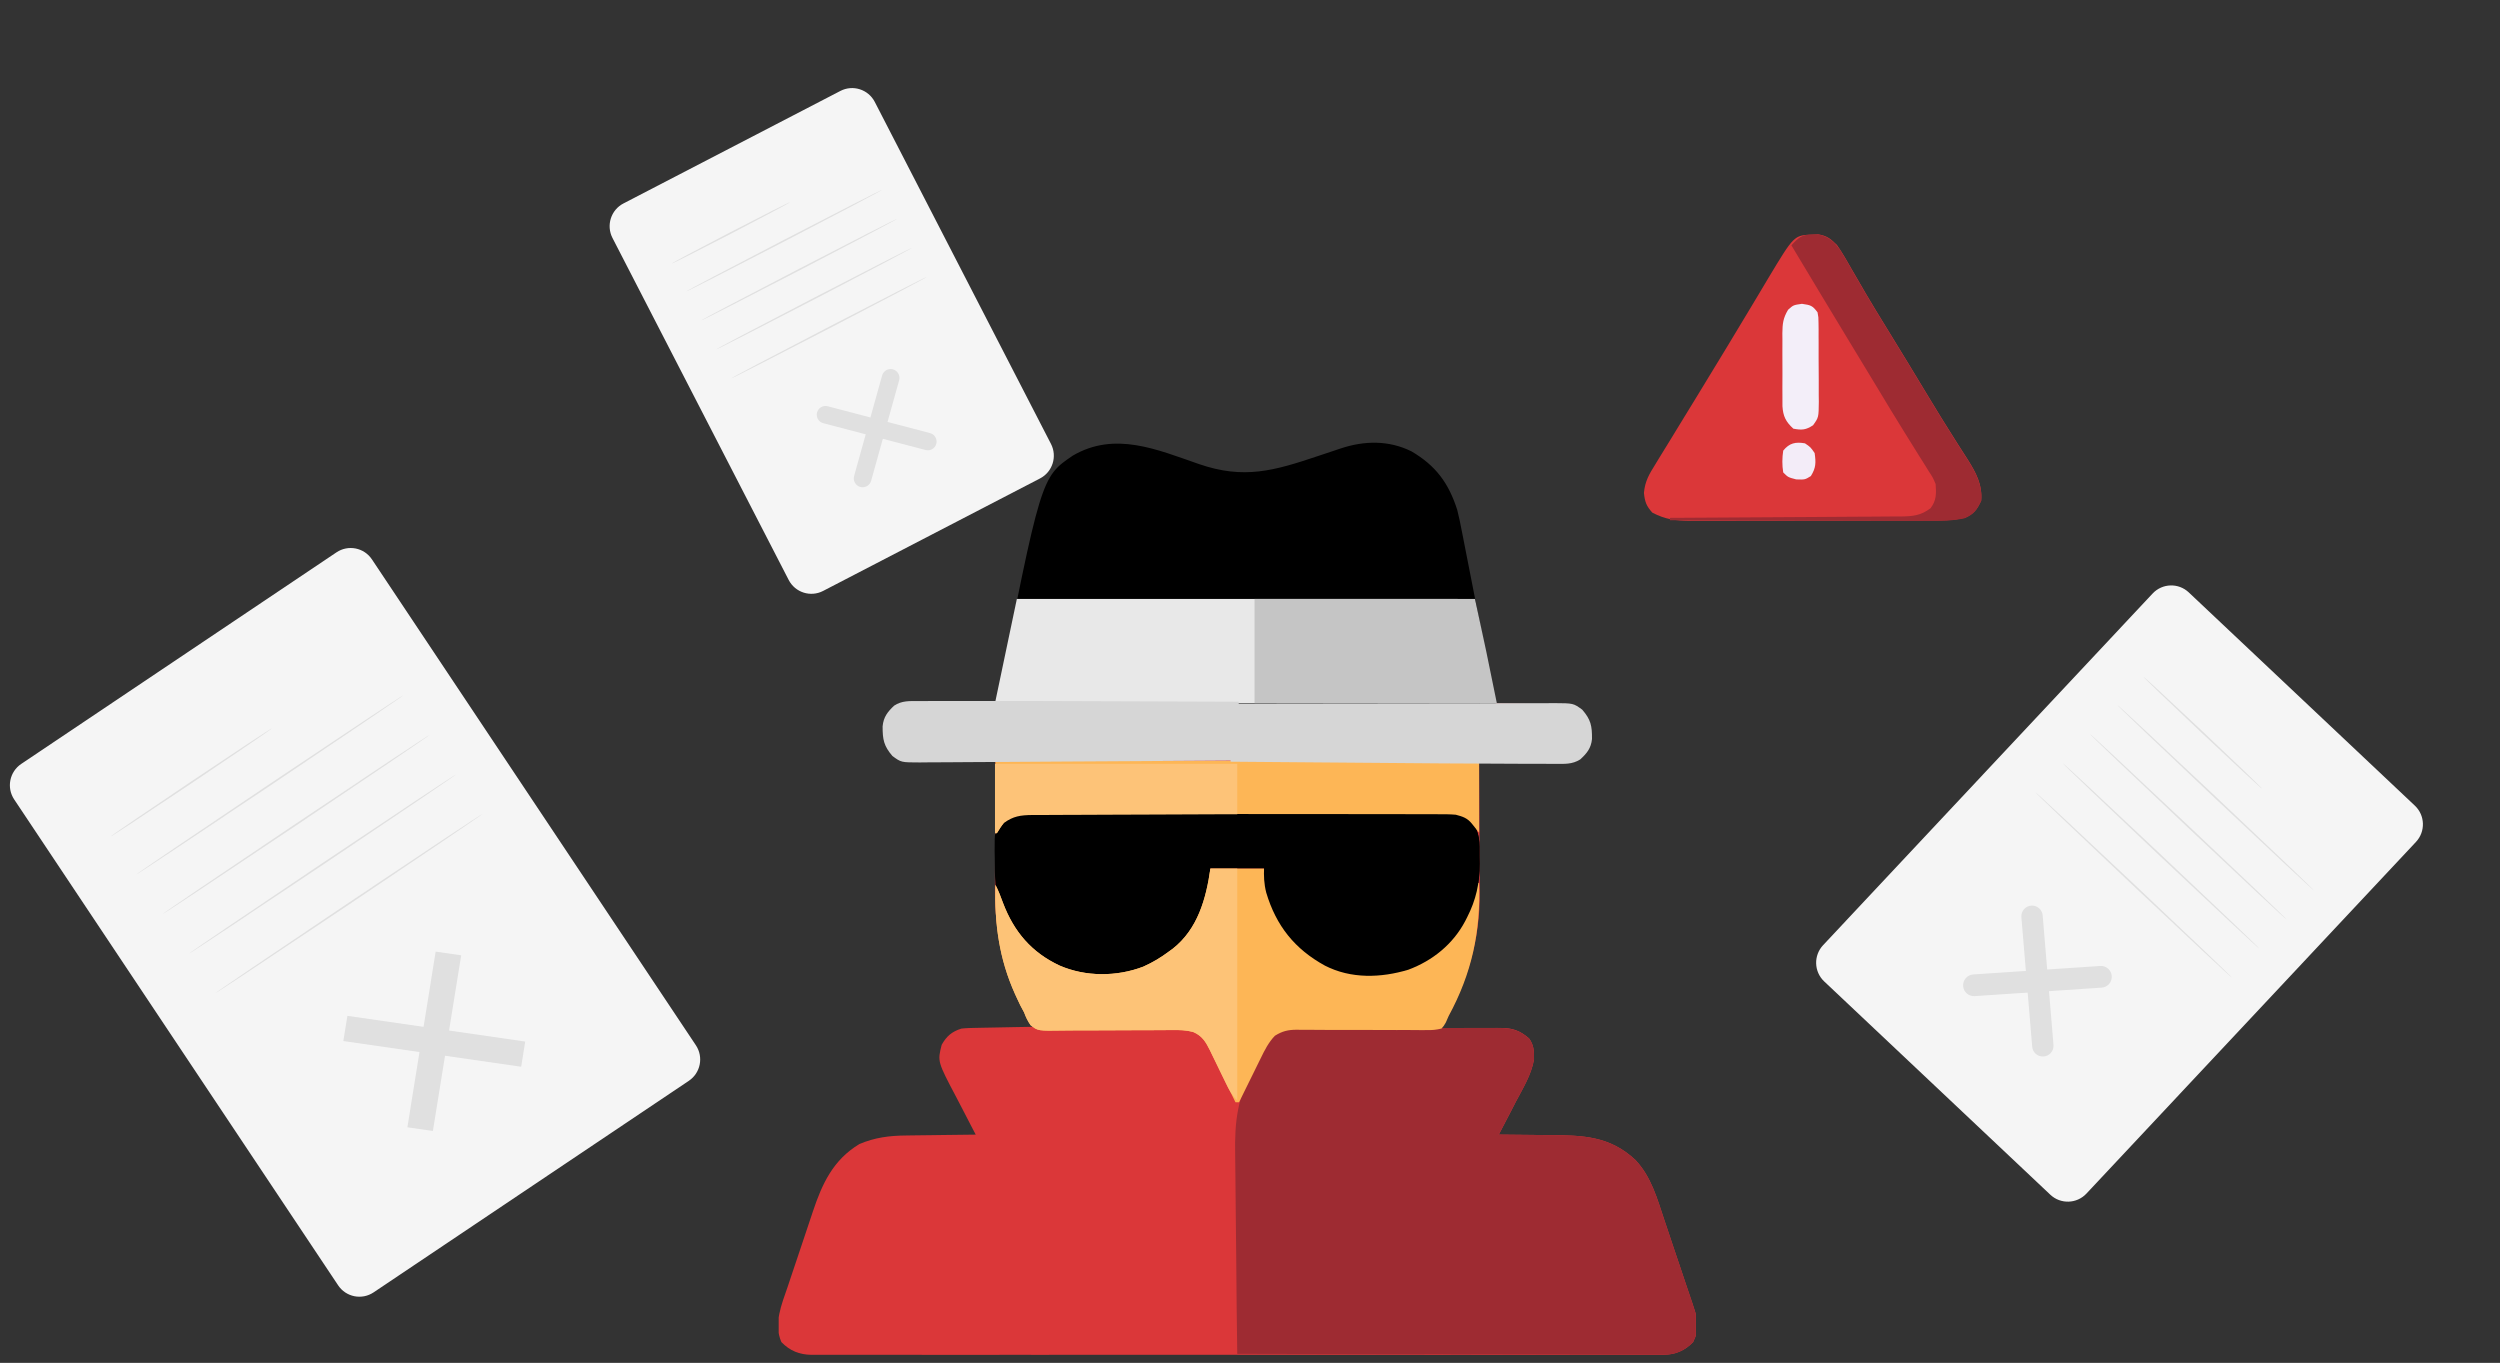 <svg width="288" height="157" viewBox="0 0 288 157" fill="none" xmlns="http://www.w3.org/2000/svg">
<rect x="0" y="0" width="288" height="157" fill="#333333" stroke="none"/>
<path d="M38.763 63.63L2.448 88.002C1.096 88.909 0.732 90.743 1.635 92.097L38.955 148.072C39.858 149.426 41.686 149.789 43.038 148.882L79.353 124.511C80.705 123.603 81.069 121.77 80.166 120.415L42.846 64.441C41.943 63.086 40.115 62.723 38.763 63.63Z" fill="#F5F5F5"/>
<path d="M60.507 119.986L60.039 122.89L39.553 119.929L40.02 117.025L60.507 119.986Z" fill="#E0E0E0"/>
<path d="M50.189 109.627L53.129 110.052L49.87 130.288L46.93 129.864L50.189 109.627Z" fill="#E0E0E0"/>
<path d="M31.319 83.907C31.349 83.951 27.219 86.774 22.096 90.212C16.972 93.65 12.795 96.401 12.766 96.357C12.736 96.313 16.865 93.491 21.99 90.052C27.113 86.614 31.29 83.863 31.319 83.907Z" fill="#E0E0E0"/>
<path d="M46.474 80.088C46.504 80.132 39.636 84.793 31.137 90.496C22.635 96.201 15.721 100.789 15.691 100.745C15.662 100.701 22.529 96.041 31.03 90.336C39.529 84.633 46.445 80.044 46.474 80.088Z" fill="#E0E0E0"/>
<path d="M49.513 84.645C49.543 84.689 42.675 89.349 34.176 95.052C25.674 100.758 18.76 105.346 18.731 105.301C18.701 105.257 25.567 100.598 34.069 94.893C42.569 89.19 49.484 84.601 49.513 84.645Z" fill="#E0E0E0"/>
<path d="M52.552 89.203C52.582 89.248 45.714 93.908 37.215 99.611C28.713 105.316 21.799 109.904 21.77 109.86C21.74 109.816 28.607 105.157 37.108 99.451C45.608 93.748 52.523 89.159 52.552 89.203Z" fill="#E0E0E0"/>
<path d="M55.591 93.758C55.621 93.802 48.753 98.462 40.254 104.166C31.752 109.871 24.838 114.459 24.809 114.415C24.779 114.371 31.646 109.711 40.148 104.006C48.646 98.303 55.562 93.714 55.591 93.758Z" fill="#E0E0E0"/>
<path d="M278.194 92.814L252.143 68.242C250.959 67.126 249.097 67.184 247.983 68.373L210.02 108.885C208.906 110.074 208.963 111.943 210.146 113.059L236.198 137.631C237.381 138.747 239.244 138.689 240.358 137.5L278.32 96.988C279.434 95.799 279.378 93.93 278.194 92.814Z" fill="#F5F5F5"/>
<path d="M236.562 120.375C236.62 121.061 236.103 121.662 235.416 121.708C234.747 121.753 234.165 121.252 234.109 120.583L232.863 105.659C232.805 104.973 233.322 104.372 234.009 104.326C234.679 104.281 235.26 104.782 235.316 105.451L236.562 120.375Z" fill="#E0E0E0"/>
<path d="M241.944 111.279C242.625 111.234 243.215 111.742 243.272 112.422C243.33 113.119 242.806 113.73 242.108 113.776L227.482 114.753C226.802 114.799 226.211 114.29 226.154 113.611C226.096 112.913 226.621 112.303 227.319 112.256L241.944 111.279Z" fill="#E0E0E0"/>
<path d="M260.587 90.853C260.551 90.891 257.464 88.038 253.693 84.481C249.921 80.923 246.894 78.008 246.93 77.969C246.966 77.931 250.052 80.783 253.825 84.341C257.595 87.898 260.623 90.814 260.587 90.853Z" fill="#E0E0E0"/>
<path d="M266.558 102.572C266.522 102.611 261.42 97.857 255.163 91.956C248.905 86.052 243.862 81.237 243.899 81.198C243.935 81.159 249.036 85.912 255.294 91.816C261.55 97.717 266.594 102.534 266.558 102.572Z" fill="#E0E0E0"/>
<path d="M263.417 105.928C263.381 105.966 258.279 101.212 252.023 95.311C245.764 89.407 240.722 84.592 240.758 84.553C240.795 84.515 245.895 89.268 252.154 95.171C258.41 101.072 263.454 105.889 263.417 105.928Z" fill="#E0E0E0"/>
<path d="M260.275 109.281C260.238 109.32 255.136 104.566 248.88 98.665C242.622 92.761 237.579 87.946 237.616 87.907C237.652 87.868 242.753 92.621 249.011 98.525C255.267 104.426 260.311 109.243 260.275 109.281Z" fill="#E0E0E0"/>
<path d="M257.132 112.637C257.096 112.675 251.994 107.921 245.738 102.02C239.479 96.116 234.437 91.301 234.473 91.262C234.509 91.224 239.61 95.977 245.869 101.88C252.125 107.781 257.168 112.598 257.132 112.637Z" fill="#E0E0E0"/>
<path d="M96.811 10.477L71.821 23.438C70.377 24.186 69.812 25.968 70.559 27.417L90.855 66.808C91.602 68.258 93.377 68.826 94.821 68.077L119.811 55.116C121.254 54.368 121.819 52.586 121.072 51.137L100.776 11.745C100.029 10.296 98.254 9.728 96.811 10.477Z" fill="#F5F5F5"/>
<path d="M107.142 49.891C107.687 50.034 108.009 50.596 107.858 51.14C107.71 51.67 107.166 51.983 106.635 51.843L94.844 48.754C94.299 48.611 93.977 48.048 94.128 47.504C94.276 46.974 94.82 46.661 95.351 46.801L107.142 49.891Z" fill="#E0E0E0"/>
<path d="M101.619 43.258C101.769 42.722 102.319 42.405 102.857 42.546C103.408 42.69 103.735 43.26 103.581 43.81L100.355 55.387C100.206 55.924 99.655 56.24 99.118 56.1C98.566 55.955 98.24 55.386 98.393 54.835L101.619 43.258Z" fill="#E0E0E0"/>
<path d="M91 23.299C91.022 23.343 87.995 24.958 84.239 26.907C80.482 28.855 77.418 30.398 77.395 30.354C77.373 30.309 80.399 28.694 84.156 26.745C87.913 24.798 90.977 23.254 91 23.299Z" fill="#E0E0E0"/>
<path d="M101.626 21.867C101.649 21.911 96.614 24.568 90.383 27.8C84.148 31.033 79.078 33.617 79.055 33.572C79.032 33.528 84.066 30.872 90.3 27.639C96.531 24.407 101.603 21.822 101.626 21.867Z" fill="#E0E0E0"/>
<path d="M103.349 25.209C103.372 25.253 98.337 27.91 92.105 31.142C85.871 34.375 80.801 36.959 80.778 36.914C80.755 36.87 85.788 34.214 92.023 30.981C98.254 27.749 103.326 25.164 103.349 25.209Z" fill="#E0E0E0"/>
<path d="M105.066 28.549C105.089 28.593 100.054 31.25 93.822 34.481C87.588 37.715 82.517 40.299 82.495 40.254C82.472 40.21 87.505 37.554 93.739 34.321C99.971 31.089 105.043 28.504 105.066 28.549Z" fill="#E0E0E0"/>
<path d="M106.79 31.89C106.813 31.935 101.779 34.591 95.547 37.823C89.313 41.056 84.242 43.641 84.219 43.596C84.197 43.551 89.23 40.895 95.464 37.662C101.696 34.431 106.767 31.846 106.79 31.89Z" fill="#E0E0E0"/>
<g clip-path="url(#clip0_2027_5004)">
<path d="M137.396 54.317C142.318 56.003 145.617 55.046 150.412 53.446C150.924 53.276 151.436 53.107 151.948 52.938C152.263 52.834 152.577 52.729 152.892 52.624C155.472 51.77 158.157 51.712 160.643 52.938C163.303 54.489 164.703 56.377 165.644 59.282C165.838 60.028 165.99 60.779 166.135 61.536C166.178 61.748 166.22 61.961 166.264 62.179C166.402 62.873 166.537 63.566 166.672 64.26C166.768 64.744 166.864 65.228 166.96 65.712C167.212 66.979 167.461 68.247 167.709 69.515C167.964 70.812 168.221 72.108 168.477 73.404C168.979 75.942 169.479 78.481 169.977 81.02C170.106 81.021 170.236 81.023 170.369 81.024C171.714 81.037 173.06 81.055 174.406 81.075C174.908 81.081 175.41 81.087 175.912 81.092C176.634 81.099 177.356 81.11 178.078 81.121C178.414 81.123 178.414 81.123 178.757 81.125C179.898 81.147 180.763 81.187 181.74 81.848C182.704 82.92 182.843 83.586 182.83 85.002C182.728 85.999 182.248 86.551 181.52 87.192C180.838 87.612 180.284 87.671 179.503 87.669C179.199 87.669 179.199 87.669 178.89 87.669C178.672 87.668 178.454 87.666 178.229 87.665C177.894 87.665 177.894 87.665 177.552 87.665C176.837 87.663 176.122 87.661 175.407 87.658C174.923 87.657 174.438 87.656 173.954 87.655C172.766 87.653 171.578 87.65 170.39 87.645C170.392 87.872 170.394 88.099 170.396 88.333C170.412 90.488 170.425 92.644 170.433 94.8C170.437 95.908 170.443 97.016 170.452 98.123C170.461 99.196 170.466 100.269 170.468 101.341C170.47 101.747 170.473 102.153 170.477 102.558C170.54 108.437 168.955 113.424 166.057 118.493C166.3 118.49 166.544 118.486 166.795 118.483C167.701 118.472 168.608 118.465 169.515 118.459C169.907 118.456 170.299 118.451 170.691 118.446C171.255 118.438 171.82 118.435 172.384 118.432C172.558 118.429 172.733 118.426 172.912 118.423C174.262 118.422 175.095 118.728 176.142 119.619C176.711 120.392 176.736 121.115 176.719 122.057C176.41 123.811 175.444 125.37 174.62 126.929C174.431 127.297 174.242 127.665 174.054 128.032C173.594 128.927 173.129 129.818 172.66 130.708C172.786 130.708 172.912 130.709 173.041 130.71C174.364 130.719 175.686 130.733 177.009 130.751C177.501 130.756 177.993 130.761 178.485 130.764C182.333 130.788 185.435 130.861 188.388 133.62C190.227 135.544 190.923 138.126 191.752 140.6C191.857 140.911 191.962 141.223 192.067 141.535C192.285 142.184 192.502 142.833 192.718 143.483C192.994 144.31 193.275 145.136 193.556 145.961C193.774 146.603 193.988 147.245 194.202 147.888C194.304 148.193 194.407 148.497 194.512 148.801C195.86 152.743 195.86 152.743 195.049 154.607C194.072 155.612 192.979 156.056 191.587 156.076C191.43 156.074 191.273 156.072 191.112 156.07C190.94 156.071 190.769 156.072 190.592 156.073C190.019 156.076 189.446 156.074 188.872 156.071C188.457 156.072 188.041 156.073 187.625 156.075C186.484 156.078 185.343 156.076 184.202 156.074C182.971 156.072 181.74 156.075 180.508 156.077C178.236 156.081 175.964 156.08 173.692 156.078C171.593 156.076 169.494 156.075 167.395 156.076C167.256 156.076 167.117 156.076 166.973 156.077C166.408 156.077 165.843 156.077 165.278 156.077C159.975 156.08 154.673 156.078 149.371 156.073C144.66 156.069 139.95 156.07 135.24 156.074C129.947 156.078 124.654 156.08 119.362 156.077C118.797 156.077 118.233 156.077 117.669 156.076C117.53 156.076 117.391 156.076 117.248 156.076C115.15 156.075 113.053 156.076 110.955 156.078C108.57 156.081 106.185 156.08 103.799 156.076C102.582 156.074 101.365 156.073 100.148 156.075C99.034 156.078 97.92 156.077 96.806 156.072C96.403 156.071 95.999 156.072 95.596 156.074C95.048 156.076 94.501 156.074 93.953 156.07C93.796 156.072 93.639 156.074 93.478 156.076C92.085 156.056 90.992 155.612 90.015 154.607C89.089 152.479 90.049 150.262 90.752 148.2C90.861 147.874 90.97 147.547 91.078 147.221C91.305 146.54 91.534 145.859 91.764 145.18C92.059 144.313 92.348 143.446 92.636 142.577C92.859 141.904 93.085 141.231 93.311 140.559C93.418 140.239 93.525 139.919 93.632 139.6C94.709 136.368 95.973 133.62 99.002 131.795C100.778 131.037 102.489 130.82 104.404 130.809C104.75 130.803 104.75 130.803 105.102 130.798C105.829 130.786 106.557 130.779 107.284 130.772C107.781 130.766 108.277 130.758 108.774 130.751C109.984 130.733 111.194 130.719 112.404 130.708C112.286 130.482 112.167 130.257 112.044 130.025C111.601 129.18 111.164 128.332 110.729 127.483C110.541 127.117 110.351 126.753 110.159 126.389C107.993 122.282 107.993 122.282 108.484 120.356C109.052 119.355 109.656 118.843 110.753 118.493C111.388 118.425 112.022 118.416 112.66 118.407C112.842 118.403 113.023 118.399 113.211 118.395C113.789 118.383 114.367 118.373 114.945 118.363C115.338 118.356 115.731 118.347 116.124 118.339C117.085 118.319 118.046 118.302 119.008 118.286C118.927 118.154 118.846 118.021 118.763 117.885C115.738 112.889 114.566 107.853 114.614 102.04C114.615 101.623 114.616 101.205 114.616 100.787C114.619 99.7 114.625 98.612 114.632 97.524C114.638 96.41 114.641 95.295 114.644 94.18C114.651 92.002 114.661 89.824 114.674 87.645C114.55 87.647 114.426 87.648 114.299 87.649C113.006 87.663 111.714 87.672 110.422 87.679C109.94 87.683 109.458 87.687 108.976 87.692C108.283 87.7 107.589 87.703 106.896 87.706C106.681 87.709 106.466 87.712 106.245 87.716C105.116 87.716 104.292 87.678 103.325 87.024C102.361 85.952 102.221 85.286 102.234 83.87C102.336 82.874 102.817 82.321 103.544 81.68C104.233 81.256 104.81 81.198 105.599 81.185C105.81 81.181 106.02 81.177 106.237 81.172C106.464 81.169 106.691 81.165 106.925 81.162C107.158 81.157 107.391 81.153 107.631 81.149C108.375 81.135 109.119 81.123 109.864 81.111C110.368 81.102 110.872 81.093 111.376 81.084C112.613 81.061 113.85 81.04 115.087 81.02C115.12 80.849 115.12 80.849 115.154 80.675C115.698 77.89 116.246 75.106 116.798 72.322C117.065 70.976 117.331 69.63 117.594 68.283C117.847 66.981 118.105 65.681 118.364 64.38C118.463 63.886 118.559 63.391 118.655 62.896C119.352 59.292 119.995 56.067 123.07 53.757C127.75 50.601 132.592 52.666 137.396 54.317Z" fill="#DB3739"/>
<path d="M149.164 118.463C149.493 118.461 149.493 118.461 149.829 118.459C150.07 118.459 150.311 118.459 150.559 118.458C150.813 118.457 151.067 118.456 151.328 118.455C152.024 118.453 152.721 118.451 153.417 118.45C153.852 118.45 154.287 118.449 154.722 118.448C156.084 118.445 157.446 118.443 158.809 118.442C160.38 118.441 161.951 118.438 163.523 118.432C164.738 118.427 165.953 118.425 167.168 118.425C167.894 118.425 168.619 118.423 169.345 118.42C170.154 118.416 170.964 118.417 171.774 118.418C172.013 118.416 172.253 118.414 172.5 118.412C174.03 118.42 174.948 118.602 176.141 119.617C176.71 120.391 176.735 121.114 176.718 122.055C176.409 123.809 175.443 125.369 174.62 126.928C174.43 127.296 174.241 127.663 174.053 128.031C173.593 128.926 173.128 129.817 172.659 130.707C172.785 130.707 172.911 130.708 173.041 130.709C174.363 130.718 175.686 130.732 177.008 130.749C177.5 130.755 177.992 130.76 178.485 130.763C182.332 130.787 185.434 130.859 188.387 133.619C190.226 135.543 190.922 138.125 191.751 140.599C191.856 140.91 191.961 141.222 192.066 141.533C192.284 142.182 192.501 142.832 192.718 143.482C192.994 144.309 193.274 145.135 193.555 145.96C193.773 146.601 193.988 147.244 194.201 147.887C194.303 148.192 194.407 148.496 194.511 148.8C195.86 152.741 195.86 152.741 195.049 154.606C194.155 155.525 193.179 155.999 191.892 156.066C191.519 156.07 191.145 156.069 190.772 156.064C190.565 156.065 190.358 156.065 190.145 156.066C189.454 156.067 188.763 156.063 188.072 156.058C187.576 156.058 187.08 156.058 186.584 156.059C185.378 156.059 184.172 156.055 182.966 156.05C181.562 156.044 180.158 156.043 178.755 156.042C176.252 156.04 173.748 156.035 171.245 156.027C168.814 156.019 166.384 156.013 163.953 156.01C163.803 156.01 163.653 156.009 163.498 156.009C162.746 156.008 161.994 156.007 161.241 156.006C155.005 155.997 148.768 155.983 142.531 155.964C142.478 152.295 142.438 148.625 142.414 144.955C142.402 143.25 142.386 141.546 142.36 139.841C142.337 138.353 142.323 136.865 142.318 135.377C142.315 134.591 142.308 133.806 142.291 133.02C142.214 129.237 142.551 126.219 144.528 122.891C144.918 122.226 145.25 121.539 145.588 120.847C146.441 119.291 147.332 118.469 149.164 118.463Z" fill="#9E2B32"/>
<path d="M138.119 53.459C143.302 55.247 146.778 54.233 151.828 52.536C152.367 52.356 152.906 52.176 153.445 51.997C153.776 51.886 154.108 51.775 154.439 51.664C157.156 50.758 159.984 50.697 162.603 51.997C165.405 53.642 166.879 55.644 167.87 58.725C168.073 59.515 168.234 60.311 168.387 61.112C168.432 61.337 168.477 61.562 168.523 61.794C168.668 62.528 168.81 63.262 168.953 63.997C169.054 64.51 169.155 65.022 169.256 65.535C169.521 66.879 169.783 68.222 170.045 69.566C170.313 70.939 170.584 72.311 170.854 73.684C171.246 75.681 171.639 77.679 172.028 79.677C172.07 79.888 172.111 80.099 172.154 80.317C172.191 80.508 172.228 80.698 172.266 80.895C172.299 81.062 172.331 81.228 172.365 81.4C172.434 81.78 172.434 81.78 172.434 82C153.356 82 134.279 82 114.623 82C119.919 54.979 119.919 54.979 123.593 52.484C128.435 49.659 133.292 51.789 138.119 53.459Z" fill="black"/>
<path d="M118.012 93.62C118.188 93.62 118.365 93.619 118.547 93.618C118.741 93.618 118.934 93.618 119.134 93.618C119.34 93.618 119.546 93.617 119.758 93.617C120.452 93.615 121.145 93.615 121.839 93.614C122.334 93.613 122.83 93.612 123.326 93.611C124.675 93.608 126.025 93.607 127.374 93.606C128.217 93.606 129.06 93.605 129.902 93.604C132.235 93.601 134.569 93.599 136.902 93.598C137.051 93.598 137.2 93.598 137.354 93.598C137.504 93.598 137.654 93.598 137.808 93.598C138.111 93.598 138.415 93.598 138.718 93.598C138.868 93.598 139.019 93.598 139.174 93.598C141.611 93.597 144.049 93.593 146.487 93.588C148.989 93.584 151.492 93.581 153.995 93.581C155.4 93.581 156.805 93.579 158.21 93.576C159.532 93.572 160.854 93.572 162.176 93.573C162.661 93.574 163.146 93.573 163.631 93.571C164.294 93.568 164.956 93.569 165.618 93.572C165.81 93.57 166.002 93.568 166.2 93.566C167.461 93.576 168.527 93.716 169.511 94.587C170.543 95.983 170.434 96.993 170.441 98.707C170.448 99.09 170.448 99.09 170.454 99.481C170.464 101.755 170.042 103.661 169.01 105.681C168.901 105.894 168.901 105.894 168.79 106.111C167.387 108.766 165.046 110.664 162.241 111.71C159.081 112.662 155.638 112.776 152.643 111.245C149.153 109.333 147.007 106.654 145.872 102.822C145.593 101.827 145.627 101.181 145.627 100.066C143.584 100.066 141.541 100.066 139.437 100.066C139.437 100.612 139.437 101.159 139.437 101.722C139.007 104.742 137.253 107.801 134.888 109.671C131.73 112.015 128.446 112.63 124.579 112.28C122.658 111.942 120.978 110.932 119.42 109.796C119.287 109.701 119.154 109.605 119.017 109.507C116.786 107.758 115.101 104.725 114.674 101.929C114.606 100.919 114.598 99.913 114.597 98.901C114.592 98.632 114.586 98.364 114.581 98.087C114.574 95.659 114.574 95.659 115.499 94.683C116.315 93.944 116.914 93.622 118.012 93.62Z" fill="black"/>
<path d="M117.141 69C133.899 69 150.657 69 167.922 69C168.753 72.96 169.584 76.92 170.44 81C152.02 81 133.601 81 114.623 81C115.454 77.04 116.285 73.08 117.141 69Z" fill="#E8E8E8"/>
<path d="M139.437 100.066C141.48 100.066 143.523 100.066 145.627 100.066C145.749 100.809 145.749 100.809 145.872 101.567C146.462 104.856 148.005 107.964 150.786 109.913C152.077 110.805 153.423 111.379 154.913 111.867C155.118 111.936 155.322 112.004 155.532 112.074C159.323 112.422 162.544 111.897 165.644 109.59C165.861 109.436 166.078 109.282 166.302 109.124C168.34 107.124 169.708 104.541 170.184 101.723C170.252 101.723 170.32 101.723 170.39 101.723C170.586 107.295 169.562 112.133 166.882 117.043C166.777 117.287 166.671 117.531 166.563 117.783C166.338 118.173 166.338 118.173 166.057 118.492C165.413 118.64 164.979 118.683 164.334 118.666C164.161 118.667 163.988 118.668 163.809 118.67C163.237 118.672 162.665 118.665 162.092 118.657C161.694 118.658 161.296 118.659 160.897 118.66C159.848 118.664 158.799 118.659 157.75 118.651C156.072 118.641 154.394 118.641 152.716 118.645C152.131 118.644 151.545 118.64 150.96 118.634C150.6 118.634 150.239 118.633 149.879 118.633C149.717 118.63 149.555 118.628 149.388 118.625C148.395 118.628 147.73 118.779 146.866 119.32C146.138 120.08 145.694 120.967 145.237 121.906C145.129 122.124 145.129 122.124 145.019 122.347C144.791 122.808 144.564 123.27 144.338 123.733C144.182 124.047 144.027 124.362 143.872 124.676C143.493 125.444 143.115 126.212 142.738 126.98C142.602 126.98 142.466 126.98 142.326 126.98C142.224 126.772 142.122 126.563 142.017 126.347C141.637 125.57 141.255 124.794 140.872 124.019C140.707 123.683 140.543 123.347 140.379 123.011C140.143 122.527 139.904 122.045 139.666 121.562C139.557 121.338 139.557 121.338 139.446 121.108C138.95 120.112 138.522 119.336 137.454 118.887C136.632 118.666 135.867 118.649 135.023 118.663C134.854 118.664 134.685 118.665 134.51 118.666C134.144 118.668 133.778 118.67 133.413 118.674C132.634 118.681 131.856 118.68 131.077 118.68C129.629 118.68 128.181 118.683 126.733 118.698C125.724 118.709 124.716 118.71 123.707 118.705C123.323 118.705 122.939 118.708 122.555 118.715C119.556 118.765 119.556 118.765 118.713 118.092C118.386 117.611 118.176 117.174 117.976 116.629C117.83 116.349 117.682 116.07 117.53 115.794C117.397 115.517 117.266 115.239 117.137 114.96C117.068 114.809 116.998 114.658 116.926 114.503C115.089 110.426 114.555 106.375 114.674 101.93C115.024 102.614 115.29 103.302 115.551 104.026C116.808 107.329 118.828 109.72 122.064 111.233C125.067 112.536 128.644 112.53 131.7 111.361C132.784 110.877 133.743 110.303 134.691 109.59C134.825 109.492 134.96 109.394 135.099 109.294C137.984 107.032 138.933 103.522 139.437 100.066Z" fill="#FDB656"/>
<path d="M156.819 93.598C157.949 93.597 159.079 93.592 160.209 93.586C161.087 93.582 161.965 93.581 162.843 93.581C163.26 93.58 163.677 93.579 164.094 93.576C164.673 93.572 165.252 93.573 165.831 93.574C166.001 93.572 166.17 93.57 166.345 93.568C167.546 93.577 168.576 93.761 169.511 94.587C170.543 95.983 170.434 96.994 170.441 98.707C170.447 99.091 170.447 99.091 170.454 99.482C170.463 101.755 170.042 103.661 169.009 105.682C168.937 105.823 168.864 105.965 168.79 106.112C167.386 108.767 165.046 110.665 162.241 111.711C159.081 112.662 155.637 112.777 152.643 111.246C149.155 109.335 147.015 106.66 145.872 102.835C145.612 101.817 145.575 100.906 145.627 99.859C144.605 99.859 143.584 99.859 142.531 99.859C142.531 97.878 142.531 95.896 142.531 93.855C147.295 93.633 152.052 93.602 156.819 93.598Z" fill="black"/>
<path d="M114.674 87.644C133.06 87.644 151.446 87.644 170.39 87.644C170.39 90.377 170.39 93.11 170.39 95.926C169.981 95.413 169.981 95.413 169.564 94.891C169.03 94.233 168.522 94.072 167.707 93.856C167.021 93.796 166.337 93.798 165.649 93.8C165.442 93.799 165.236 93.798 165.023 93.797C164.331 93.795 163.64 93.795 162.948 93.795C162.453 93.794 161.957 93.793 161.461 93.791C160.254 93.788 159.047 93.787 157.84 93.786C156.859 93.786 155.877 93.785 154.896 93.784C152.113 93.78 149.33 93.778 146.547 93.779C146.397 93.779 146.247 93.779 146.093 93.779C145.943 93.779 145.793 93.779 145.638 93.779C143.204 93.779 140.771 93.775 138.337 93.769C135.837 93.763 133.337 93.76 130.837 93.761C129.434 93.761 128.031 93.76 126.628 93.755C125.309 93.751 123.989 93.751 122.67 93.754C122.186 93.755 121.702 93.754 121.217 93.751C120.557 93.748 119.896 93.75 119.235 93.753C119.043 93.751 118.851 93.749 118.654 93.747C117.429 93.76 116.706 93.961 115.706 94.684C115.387 95.082 115.141 95.484 114.88 95.926C114.812 95.926 114.744 95.926 114.674 95.926C114.674 93.193 114.674 90.46 114.674 87.644Z" fill="#FDB656"/>
<path d="M144.525 69C152.904 69 161.283 69 169.916 69C170.798 72.991 171.634 76.993 172.434 81C163.224 81 154.014 81 144.525 81C144.525 77.04 144.525 73.08 144.525 69Z" fill="#C5C5C5"/>
<path d="M139.437 100.066C140.458 100.066 141.48 100.066 142.532 100.066C142.532 108.88 142.532 117.693 142.532 126.773C141.905 126.144 141.579 125.549 141.204 124.762C141.069 124.485 140.934 124.208 140.799 123.93C140.588 123.495 140.378 123.059 140.168 122.623C139.965 122.201 139.759 121.78 139.554 121.359C139.492 121.229 139.431 121.1 139.367 120.966C138.892 119.996 138.467 119.313 137.454 118.887C136.631 118.666 135.866 118.65 135.023 118.663C134.854 118.664 134.685 118.665 134.51 118.666C134.144 118.668 133.778 118.67 133.413 118.674C132.634 118.681 131.856 118.68 131.077 118.68C129.629 118.68 128.181 118.683 126.733 118.698C125.724 118.709 124.716 118.71 123.707 118.705C123.323 118.705 122.939 118.708 122.555 118.715C119.556 118.765 119.556 118.765 118.713 118.092C118.386 117.611 118.176 117.174 117.976 116.629C117.83 116.349 117.682 116.07 117.53 115.794C117.397 115.517 117.266 115.239 117.137 114.96C117.068 114.809 116.998 114.658 116.926 114.503C115.089 110.426 114.555 106.375 114.674 101.93C115.024 102.614 115.29 103.302 115.551 104.026C116.808 107.329 118.828 109.72 122.064 111.233C125.067 112.536 128.644 112.53 131.7 111.361C132.784 110.877 133.743 110.303 134.691 109.59C134.825 109.492 134.96 109.394 135.099 109.294C137.966 107.046 138.967 103.516 139.437 100.066Z" fill="#FDC377"/>
<path d="M113.627 81.086C122.187 81.071 130.747 81.059 139.307 81.052C140.318 81.051 141.328 81.05 142.338 81.049C142.539 81.049 142.74 81.049 142.948 81.049C146.206 81.046 149.463 81.041 152.721 81.035C156.064 81.028 159.406 81.025 162.748 81.023C164.811 81.022 166.874 81.019 168.937 81.014C170.351 81.011 171.764 81.01 173.178 81.01C173.995 81.011 174.811 81.01 175.627 81.007C176.511 81.003 177.396 81.004 178.281 81.006C178.539 81.004 178.797 81.002 179.063 81C181.252 81.012 181.252 81.012 182.271 81.752C183.267 82.902 183.411 83.616 183.398 85.135C183.292 86.204 182.796 86.796 182.044 87.484C181.124 88.071 180.215 88 179.173 87.995C178.983 87.995 178.794 87.995 178.598 87.995C177.955 87.995 177.312 87.992 176.669 87.99C176.205 87.989 175.742 87.989 175.278 87.988C169.177 87.975 163.077 87.921 156.976 87.87C155.311 87.857 153.647 87.843 151.983 87.83C148.577 87.803 145.172 87.775 141.767 87.747C141.767 85.622 141.767 83.497 141.767 81.308C132.481 81.308 123.194 81.308 113.627 81.308C113.627 81.235 113.627 81.162 113.627 81.086Z" fill="#D6D6D6"/>
<path d="M170.464 87.44C162.027 87.496 153.59 87.548 145.153 87.595C144.158 87.601 143.162 87.606 142.166 87.612C141.968 87.613 141.77 87.614 141.566 87.615C138.354 87.634 135.143 87.654 131.932 87.676C128.638 87.698 125.344 87.717 122.05 87.734C120.017 87.745 117.983 87.757 115.95 87.773C114.557 87.783 113.163 87.791 111.769 87.796C110.965 87.8 110.161 87.804 109.356 87.812C108.484 87.82 107.613 87.823 106.741 87.825C106.486 87.828 106.231 87.831 105.969 87.834C103.812 87.832 103.812 87.832 102.804 87.089C101.817 85.932 101.672 85.21 101.677 83.674C101.777 82.593 102.263 81.992 103 81.293C103.905 80.695 104.801 80.763 105.827 80.763C106.014 80.762 106.201 80.761 106.394 80.76C107.028 80.758 107.662 80.757 108.296 80.756C108.753 80.755 109.209 80.753 109.666 80.752C115.68 80.737 121.693 80.762 127.706 80.785C129.347 80.791 130.987 80.796 132.628 80.802C135.984 80.813 139.341 80.825 142.697 80.838C142.708 82.986 142.718 85.135 142.728 87.348C151.881 87.304 161.033 87.261 170.463 87.216C170.464 87.29 170.464 87.364 170.464 87.44Z" fill="#D6D6D6"/>
<path d="M114.623 88C123.833 88 133.043 88 142.532 88C142.532 89.914 142.532 91.828 142.532 93.8C141.769 93.802 141.006 93.804 140.22 93.806C137.7 93.812 135.18 93.823 132.66 93.837C131.133 93.845 129.605 93.851 128.077 93.854C126.745 93.857 125.413 93.862 124.081 93.871C123.376 93.875 122.671 93.879 121.966 93.878C121.178 93.879 120.39 93.884 119.602 93.891C119.253 93.889 119.253 93.889 118.898 93.888C117.568 93.905 116.732 94.02 115.657 94.8C115.339 95.186 115.09 95.573 114.83 96C114.762 96 114.693 96 114.623 96C114.623 93.36 114.623 90.72 114.623 88Z" fill="#FDC378"/>
</g>
<path d="M208.8 27.032C209.022 27.021 209.243 27.011 209.471 27C210.501 27.175 210.883 27.512 211.623 28.229C212.26 29.147 212.805 30.108 213.354 31.076C213.691 31.657 214.028 32.238 214.366 32.819C214.539 33.118 214.711 33.416 214.889 33.724C215.71 35.127 216.562 36.512 217.415 37.898C219.029 40.524 220.632 43.155 222.22 45.796C223.142 47.325 224.076 48.845 225.036 50.353C225.318 50.801 225.318 50.801 225.606 51.258C225.963 51.823 226.324 52.386 226.689 52.946C227.647 54.47 228.383 55.849 228.234 57.668C227.749 58.686 227.419 59.18 226.349 59.652C224.934 59.98 223.583 59.97 222.131 59.966C221.813 59.968 221.495 59.969 221.167 59.971C220.117 59.975 219.067 59.974 218.018 59.974C217.287 59.975 216.556 59.976 215.825 59.977C214.293 59.979 212.762 59.979 211.231 59.978C209.464 59.976 207.698 59.98 205.931 59.986C204.227 59.991 202.523 59.992 200.82 59.991C200.096 59.991 199.373 59.992 198.65 59.995C197.639 59.999 196.628 59.997 195.616 59.994C195.17 59.997 195.17 59.997 194.714 60C193.034 59.988 191.83 59.836 190.35 59.057C189.647 58.279 189.49 57.807 189.381 56.786C189.499 55.454 189.968 54.651 190.677 53.52C190.807 53.306 190.937 53.092 191.07 52.871C191.506 52.153 191.948 51.439 192.39 50.725C192.706 50.207 193.022 49.689 193.338 49.17C194.02 48.052 194.704 46.935 195.39 45.819C196.48 44.045 197.56 42.265 198.637 40.484C198.816 40.188 198.996 39.892 199.181 39.586C200.033 38.178 200.884 36.768 201.729 35.354C202.024 34.86 202.321 34.365 202.617 33.871C202.988 33.253 203.358 32.633 203.726 32.013C206.681 27.096 206.681 27.096 208.8 27.032Z" fill="#DB3739"/>
<path d="M208.827 27.009C209.043 27.006 209.259 27.003 209.482 27C210.683 27.263 211.345 27.87 212.02 28.842C212.478 29.589 212.914 30.345 213.346 31.107C213.683 31.689 214.021 32.27 214.359 32.851C214.532 33.15 214.704 33.448 214.883 33.756C215.704 35.16 216.556 36.545 217.41 37.931C219.024 40.559 220.629 43.191 222.217 45.833C223.139 47.363 224.074 48.883 225.034 50.392C225.317 50.84 225.317 50.84 225.605 51.298C225.962 51.863 226.323 52.426 226.688 52.986C227.647 54.51 228.383 55.891 228.234 57.71C227.749 58.727 227.419 59.222 226.35 59.696C224.922 60.024 223.56 60.006 222.096 59.996C221.774 59.996 221.452 59.996 221.121 59.996C220.061 59.996 219.001 59.992 217.941 59.987C217.204 59.986 216.468 59.985 215.732 59.985C213.994 59.983 212.256 59.978 210.518 59.973C208.539 59.967 206.56 59.964 204.581 59.961C200.511 59.955 196.441 59.945 192.371 59.933C192.371 59.841 192.371 59.749 192.371 59.655C192.903 59.653 192.903 59.653 193.446 59.65C196.788 59.634 200.13 59.614 203.472 59.59C205.191 59.577 206.909 59.566 208.627 59.559C210.285 59.552 211.943 59.54 213.601 59.526C214.234 59.522 214.866 59.519 215.499 59.517C216.385 59.514 217.271 59.506 218.157 59.497C218.419 59.498 218.681 59.498 218.95 59.498C220.34 59.479 221.274 59.404 222.403 58.544C223.087 57.643 223.063 56.854 222.986 55.765C222.666 55.008 222.666 55.008 222.183 54.276C222.008 53.993 221.834 53.71 221.654 53.418C221.462 53.115 221.27 52.812 221.073 52.501C220.873 52.179 220.674 51.858 220.475 51.536C220.061 50.868 219.646 50.2 219.23 49.534C218.278 48.008 217.354 46.468 216.426 44.929C216.063 44.329 215.699 43.729 215.336 43.129C215.156 42.831 214.975 42.533 214.79 42.227C214.232 41.305 213.673 40.384 213.115 39.463C210.855 35.734 208.604 32 206.367 28.259C207.16 27.395 207.603 26.992 208.827 27.009Z" fill="#9E2B32"/>
<path d="M207.588 35C208.596 35.147 208.793 35.196 209.38 35.977C209.488 36.537 209.488 36.537 209.493 37.183C209.496 37.425 209.5 37.668 209.503 37.917C209.503 38.178 209.502 38.439 209.501 38.708C209.502 38.977 209.504 39.246 209.505 39.523C209.507 40.092 209.507 40.661 209.504 41.23C209.502 42.1 209.51 42.97 209.519 43.841C209.519 44.394 209.519 44.946 209.518 45.499C209.523 45.889 209.523 45.889 209.528 46.288C209.509 48.086 209.509 48.086 208.867 48.988C208.036 49.536 207.57 49.567 206.596 49.384C205.722 48.587 205.413 47.956 205.339 46.8C205.331 46.332 205.331 45.863 205.335 45.395C205.334 45.146 205.333 44.897 205.332 44.641C205.331 44.116 205.333 43.591 205.338 43.066C205.344 42.264 205.338 41.463 205.331 40.661C205.331 40.15 205.333 39.639 205.335 39.128C205.333 38.889 205.33 38.651 205.328 38.404C205.346 37.28 205.403 36.671 205.987 35.685C206.596 35.14 206.596 35.14 207.588 35Z" fill="#F3EEF9"/>
<path d="M207.933 51.073C208.576 51.509 208.576 51.509 209.046 52.19C209.204 53.297 209.206 53.888 208.611 54.843C207.933 55.262 207.933 55.262 206.923 55.227C205.984 54.983 205.984 54.983 205.427 54.424C205.289 53.576 205.301 52.761 205.427 51.911C206.138 51.039 206.839 50.881 207.933 51.073Z" fill="#F3ECF8"/>
<defs>
<clipPath id="clip0_2027_5004">
<rect width="105.654" height="106" fill="white" transform="translate(89.705 51)"/>
</clipPath>
</defs>
</svg>
